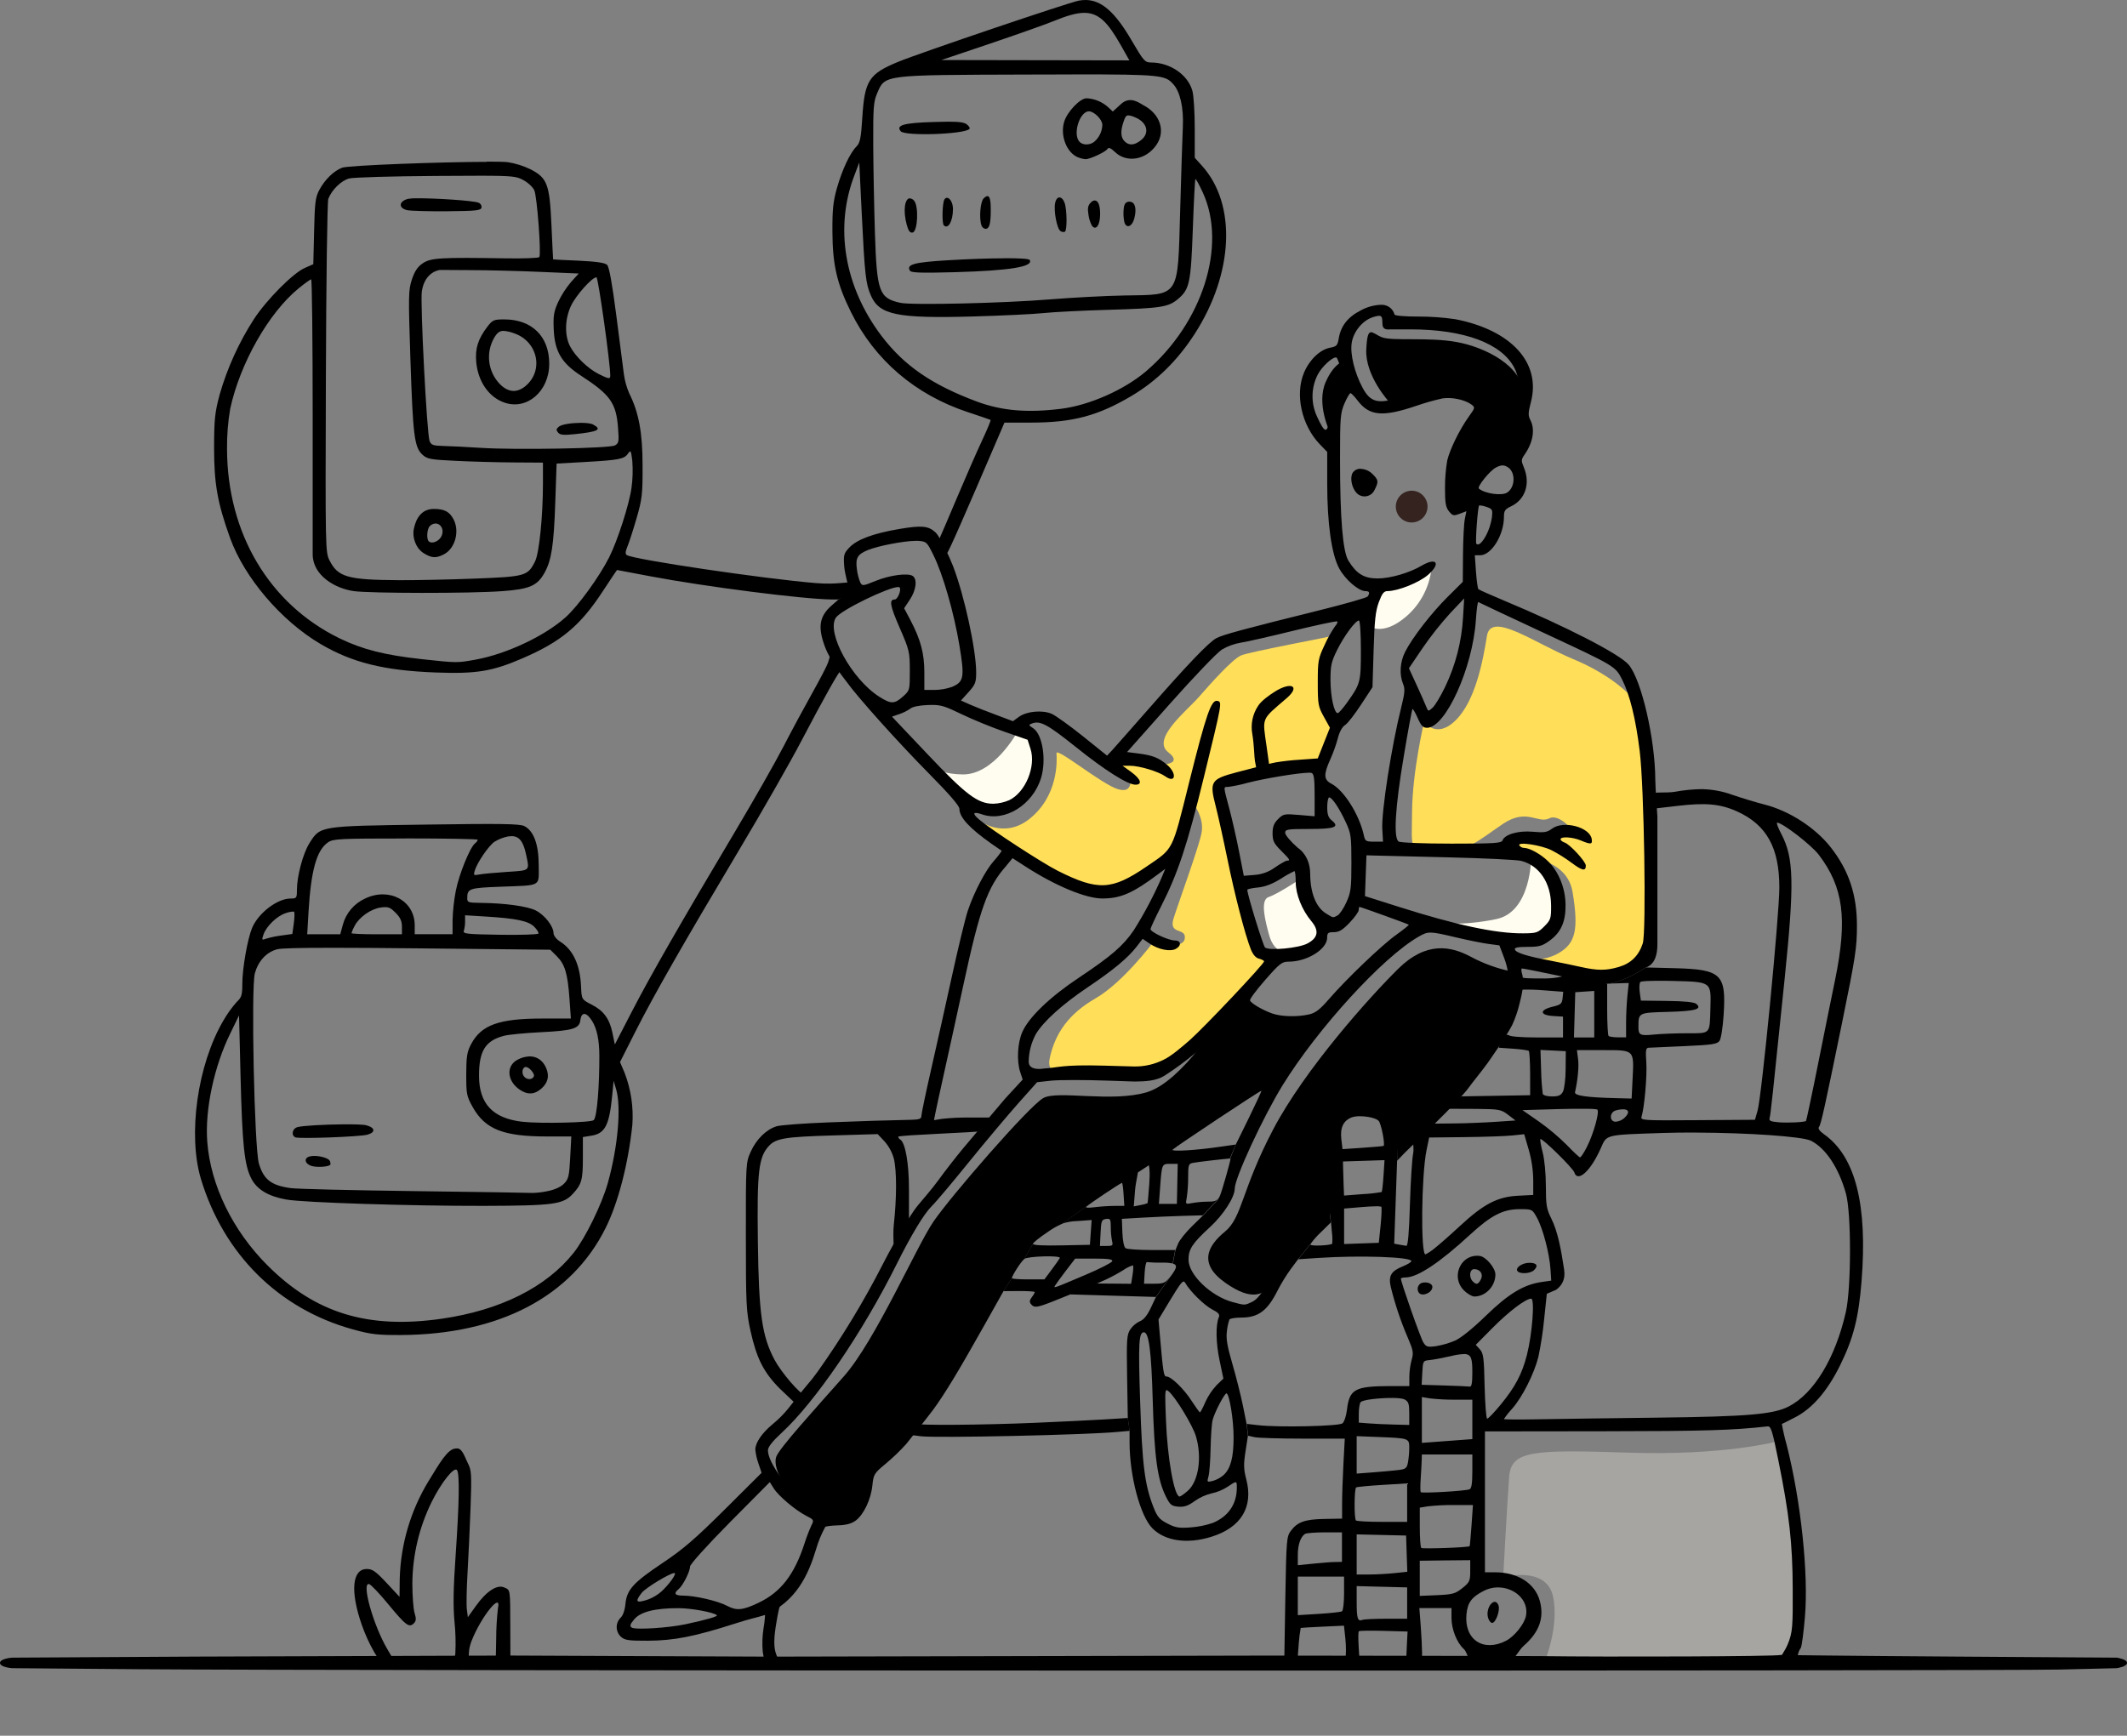 <svg width="664" height="542" viewBox="0 0 664 542" fill="none" xmlns="http://www.w3.org/2000/svg">
<rect x="0" y="0" width="664" height="542" fill="#808080" stroke="none"/>
<g clip-path="url(#clip0_945_52969)">
<path d="M445.646 158.191C445.646 159.173 445.356 160.133 444.811 160.949C444.267 161.766 443.493 162.402 442.587 162.778C441.681 163.153 440.685 163.252 439.724 163.06C438.762 162.869 437.879 162.396 437.186 161.701C436.493 161.007 436.021 160.123 435.83 159.16C435.638 158.196 435.737 157.198 436.112 156.291C436.487 155.384 437.122 154.609 437.937 154.063C438.752 153.517 439.71 153.226 440.69 153.226C442.005 153.226 443.265 153.749 444.195 154.68C445.124 155.611 445.646 156.874 445.646 158.191Z" fill="#352320"/>
<path d="M554.679 450.125C554.679 450.125 538.137 454.609 508.302 453.61C478.468 452.61 471.746 452.992 471.129 461.086C470.512 469.181 469.258 492.472 469.258 492.472C469.258 492.472 482.689 488.855 484.802 498.449C486.916 508.043 481.94 519.623 481.94 519.623H558.932C558.932 519.623 563.902 505.42 561.663 484.621C559.425 463.822 554.679 450.125 554.679 450.125Z" fill="#FFFCF0" fill-opacity="0.3"/>
<path d="M434.166 125.997C433.601 125.622 426.144 117.277 426.518 109.183C426.893 101.088 428.199 104.073 431.429 105.323C434.658 106.572 445.975 105.198 454.797 106.815C463.62 108.433 475.317 114.226 475.626 123.195C475.934 132.165 478.422 134.591 475.317 138.885C472.212 143.179 470.899 142.127 467.296 143.619C463.692 145.112 457.725 157.941 454.673 158.474C451.62 159.006 452.191 146.269 454.554 140.476C456.918 134.683 463.744 128.462 461.453 125.904C459.162 123.347 443.553 121.795 438.761 124.971C433.969 128.147 434.166 125.97 434.166 125.97V125.997Z" fill="black"/>
<path d="M303.124 254.525C303.124 254.525 312.078 263.027 321.274 255.794C330.471 248.56 329.978 237.382 329.808 235.238C329.637 233.094 343.803 244.832 348.956 246.417C354.109 248.001 352.75 242.616 352.75 242.616C352.75 242.616 348.214 239.624 348.897 238.44C349.579 237.257 353.432 235.889 357.43 237.697C361.428 239.506 370.053 239.013 364.703 234.896C359.353 230.78 370.427 222.001 374.09 217.832C377.753 213.663 384.724 205.753 387.521 204.628C390.317 203.504 415.248 198.835 417.112 198.342C418.976 197.849 412.012 205.687 413.01 210.796C414.018 215.806 415.293 220.758 416.83 225.631C417.637 227.873 412.537 240.755 412.537 240.755C412.537 240.755 400.295 240.755 395.568 241.564C390.842 242.373 380.773 242.189 381.271 246.364C381.77 250.54 386.523 271.582 386.739 276.001C386.956 280.42 391.899 295.07 393.96 296.865C396.021 298.66 398.122 298.358 398.122 299.042C398.122 299.726 372.639 327.935 366.613 331.486C360.587 335.037 351.634 335.037 342.181 334.597C332.729 334.156 326.079 337.089 327.819 329.869C329.558 322.649 333.464 316.671 341.998 311.753C350.531 306.834 359.774 294.505 359.774 294.505C359.774 294.505 369.219 296.806 369.843 293.137C370.467 289.468 364.684 292.131 366.364 286.785C368.044 281.439 374.005 265.23 375.062 260.252C376.118 255.274 372.39 250.783 372.39 250.783C372.39 250.783 369.41 264.921 362.386 270.339C355.362 275.757 351.26 280.735 337.77 277.191C324.281 273.647 305.894 258.069 305.172 257.326C304.422 256.443 303.738 255.507 303.124 254.525Z" fill="#FFDE59"/>
<path d="M508.952 217.254C508.952 217.254 503.412 210.915 491.104 205.805C478.796 200.696 465.438 190.747 464.19 198.572C462.943 206.397 460.587 218.832 454.436 224.908C448.285 230.984 444.59 225.348 444.59 225.348C444.59 225.348 440.894 240.841 440.809 253.703C440.723 266.565 439.666 264.007 448.193 265.592C456.72 267.176 461.552 262.422 469.114 257.313C476.676 252.203 480.102 257.313 483.627 255.55C487.152 253.788 492.062 260.66 492.062 260.66C492.062 260.66 478.612 261.712 477.995 261.626C477.378 261.541 468.936 263.744 471.05 265.677C473.164 267.61 488.984 266.821 490.92 278.539C492.857 290.257 491.885 294.564 486.529 297.648C481.172 300.732 475.008 299.41 475.008 299.41C475.008 299.41 496.441 305.841 505.073 304.013C513.705 302.185 516.153 294.853 515.628 282.787C515.103 270.721 513.691 232.503 513.166 227.308C512.641 222.113 508.939 217.26 508.939 217.26L508.952 217.254Z" fill="#FFDE59"/>
<path d="M415.018 134.591C415.018 134.591 410.915 125.997 413.836 119.329C416.757 112.661 420.243 112.543 420.243 112.543C420.243 112.543 421.044 116.094 419.055 122.071C417.066 128.048 415.018 134.565 415.018 134.565V134.591Z" fill="black"/>
<path d="M382.256 315.738C381.757 317.112 369.081 337.661 358.138 341.021C347.196 344.381 330.162 340.363 325.685 342.889C321.208 345.414 296.704 373.656 291.373 381.501C286.043 389.346 273.223 418.739 263.397 429.825C253.57 440.912 243.632 451.867 242.391 454.734C241.15 457.601 243.888 465.196 252.717 470.049C261.546 474.902 265.773 475.158 269.127 468.806C272.482 462.454 268.129 462.329 274.096 457.595C280.063 452.86 294.491 430.694 295.483 429.319C296.474 427.945 315.628 394.074 318.234 390.207C320.84 386.341 339.24 374.268 339.24 374.268L399.29 334.814L411.722 318C411.722 318 402.769 321.116 396.802 318.499C393.262 316.959 389.923 314.994 386.857 312.647L382.256 315.738Z" fill="black"/>
<path d="M471.523 303.283C467.231 302.375 463.087 300.865 459.215 298.799C452.999 295.445 445.292 293.821 436.463 302.54C427.634 311.259 407.371 333.801 397.426 352.732C387.481 371.664 387.849 380.133 382.381 384.611C376.913 389.089 374.077 394.619 382.505 400.557C390.934 406.495 394.439 404.292 397.551 400.807C400.662 397.322 416.692 376.707 416.692 376.707C416.692 376.707 415.451 352.857 418.182 349.622C420.913 346.387 429.873 344.697 431.967 347.814C434.061 350.931 434.954 360.307 434.954 360.307C434.954 360.307 455.093 341.37 462.523 331.033C469.954 320.696 473.026 314.902 471.477 303.257L471.523 303.283Z" fill="black"/>
<path d="M446.973 176.478C446.774 179.524 445.976 182.5 444.624 185.236C443.272 187.971 441.393 190.412 439.096 192.417C431.272 199.197 427.051 195.238 427.051 195.238C427.051 195.238 428.364 186.256 430.477 184.06C432.591 181.863 446.973 176.478 446.973 176.478Z" fill="#FFFCF0"/>
<path d="M478.009 267.63C478.009 267.63 478.094 284.727 467.105 287.002C456.117 289.277 448.995 288.146 448.995 288.146C448.995 288.146 470.269 294.84 478.626 292.907C486.982 290.974 486.713 283.918 484.954 277.493C483.787 273.529 481.346 270.061 478.009 267.63Z" fill="#FFFCF0"/>
<path d="M317.651 228.439C317.651 228.439 310.43 241.913 300.584 241.827C290.737 241.742 287.219 236.803 287.219 236.803C287.219 236.803 298.037 251.776 308.763 252.217C319.489 252.657 322.475 245.437 323.44 240.15C324.405 234.863 322.383 228.88 317.637 228.439H317.651Z" fill="#FFFCF0"/>
<path d="M405.493 274.764C405.493 274.764 398.785 279.196 396.021 280.124C393.257 281.051 395.036 287.771 396.205 292.019C397.373 296.267 400.262 298.864 405.926 296.832C411.591 294.8 414.112 292.617 412.891 289.369C411.67 286.121 405.506 274.758 405.506 274.758L405.493 274.764Z" fill="#FFFCF0"/>
<path d="M338.978 7.58436e-06C338.247 -0.003 337.518 0.06 336.799 0.191C333.615 0.783 287.068 16.551 280.425 19.293C271.235 23.081 269.922 25.119 269.193 36.725C268.78 43.176 268.491 44.616 267.369 45.747C265.353 47.759 262.892 53.02 261.264 58.76C260.082 62.942 259.82 65.494 259.859 72.451C259.918 82.729 261.277 88.601 265.642 97.438C273.053 112.431 285.716 123.268 302.185 128.712C305.92 129.949 309.097 131.033 309.242 131.126C309.386 131.218 308.165 134.177 306.511 137.701C304.857 141.226 301.404 149.13 298.818 155.258C296.232 161.387 293.008 168.929 292.812 169.251C292.784 169.291 292.746 169.323 292.703 169.344C292.659 169.365 292.61 169.374 292.562 169.37L295.063 174.321C295.039 174.09 295.065 173.856 295.137 173.635C295.209 173.414 295.327 173.211 295.483 173.039C296.225 172.191 300.59 162.209 312.517 134.42L313.568 131.961H321.898C334.856 131.961 342.818 129.83 353.281 123.603C361.093 118.961 367.585 112.576 372.922 104.31C385.131 85.405 386.09 63.81 375.252 51.79L372.974 49.265V40.151C372.974 35.127 372.646 29.847 372.246 28.407C370.88 23.37 365.301 19.536 359.386 19.517C357.417 19.517 357.043 19.096 353.281 12.658C348.168 3.88 343.967 0.079 338.978 7.58436e-06ZM338.322 4.011C342.969 3.945 345.805 6.904 349.875 14.085L352.566 18.852L323.224 18.8L293.882 18.747L308.979 13.651C317.283 10.85 326.296 7.654 329 6.556C332.899 4.965 335.853 4.064 338.302 4.011H338.322ZM334.744 23.232C362.905 23.192 363.784 23.567 366.252 26.27C368.405 28.598 369.535 33.648 369.259 39.566C369.121 42.459 368.74 54.269 368.419 65.809C367.644 93.23 368.465 91.987 350.991 92.27C345.214 92.362 334.724 92.927 327.687 93.493C313.299 94.683 284.587 95.341 281.081 94.565C274.425 93.098 273.729 91.178 273.132 72.773C272.876 64.639 272.633 52.158 272.6 45.05C272.554 33.806 272.705 31.741 273.769 29.268C276.335 23.258 275.082 23.423 320.893 23.278L334.718 23.245L334.744 23.232ZM339.195 30.689C337.166 30.689 333.169 34.884 332.21 38.027C330.897 42.315 332.978 47.687 336.497 49.114C337.255 49.421 338.053 49.62 338.866 49.706C340.232 49.745 345.168 47.437 345.752 46.483C346.087 45.938 346.776 46.234 348.056 47.457C351.765 51.021 357.844 49.942 361.067 45.155C363.935 40.888 362.13 35.522 356.918 32.839C355.841 32.28 352.894 29.821 350.012 32.431L347.387 34.825L345.929 33.457C344.062 31.781 341.673 30.803 339.168 30.689H339.195ZM339.949 34.752C341.577 34.798 344.124 37.304 344.124 39C344.093 40.017 343.847 41.016 343.404 41.932C342.96 42.847 342.329 43.659 341.551 44.313C340.12 45.418 337.882 45.352 336.917 44.188C334.947 41.854 336.871 35.325 339.641 34.779C339.743 34.766 339.847 34.766 339.949 34.779V34.752ZM352.244 36.028C352.904 36.097 353.547 36.274 354.148 36.554C358.086 38.067 359.084 41.506 356.176 43.787C354.109 45.418 352.461 45.523 351.056 44.116C349.848 42.906 349.743 40.901 350.748 38.021C351.187 36.613 351.503 36.041 352.218 36.028H352.244ZM296.021 38.001C294.801 38.001 293.31 38.034 291.492 38.093C282.138 38.369 279.598 39.086 281.18 40.986C282.493 42.571 300.951 41.953 302.632 40.276C302.888 40.02 302.507 39.362 301.785 38.816C301.063 38.27 299.691 37.988 296.021 38.001ZM152.054 50.541C138.204 50.541 108.73 51.626 106.8 52.369C104.175 53.381 101.418 56.071 99.691 59.293C98.457 61.594 98.254 63.238 98.057 72.207L97.807 82.492L95.077 83.708C91.388 85.359 83.143 93.69 79.224 99.72C74.548 106.992 70.956 114.91 68.564 123.222C67.067 128.831 66.85 130.968 66.831 139.845C66.831 151.024 67.868 156.981 71.806 167.943C76.264 180.351 87.764 193.844 100.033 201.078C109.951 206.923 119.929 209.396 135.998 209.994C148.693 210.468 153.623 209.665 163.082 205.582C175.161 200.374 181.134 195.396 188.132 184.691C190.547 181.002 192.569 177.984 192.635 177.99C192.7 177.997 197.394 178.865 203.072 179.963C220.198 183.198 250.702 187.111 259.702 187.196H261.671L266.062 185.441L264.828 182.074C264.618 181.515 261.546 182.646 254.627 182.074C238.256 180.719 197.958 174.742 195.694 173.341C195.149 173.006 195.201 172.283 195.877 170.645C196.389 169.416 197.669 165.457 198.72 161.841C200.453 155.844 200.623 154.39 200.597 145.401C200.597 135.078 199.396 128.739 196.435 122.834C195.599 120.909 195.034 118.877 194.755 116.797C194.499 114.824 193.442 106.539 192.385 98.425C191.112 88.561 190.166 83.353 189.53 82.715C188.893 82.078 186.353 81.67 180.648 81.4C176.29 81.223 172.699 81.039 172.673 80.999C172.646 80.96 172.41 76.186 172.154 70.386C171.59 57.485 170.841 55.551 165.59 52.855C163.364 51.781 160.993 51.037 158.553 50.646C157.555 50.521 155.192 50.468 151.989 50.468L152.054 50.541ZM268.242 50.745L269.023 66.855C269.955 85.872 270.263 88.64 271.885 92.316C274.51 98.333 280.123 99.477 303.616 98.826C312.701 98.576 322.653 98.096 325.712 97.767C328.771 97.438 337.941 96.972 346.061 96.741C362.334 96.275 364.743 95.9 367.723 93.388C371.353 90.337 371.76 88.384 372.37 71.543C372.672 63.094 373.027 56.058 373.178 55.919C373.329 55.782 374.359 57.669 375.488 60.115C383.103 76.672 375.403 100.884 357.765 115.942C350.971 121.729 340.146 126.523 331.331 127.64C320.756 128.956 312.878 128.298 305.074 125.438C290.947 120.177 282.21 114.187 275.127 104.81C263.568 89.488 260.463 70.945 266.751 54.69L268.242 50.745ZM149.993 54.874C160.424 54.874 161.356 55.157 163.292 56.189C164.756 56.952 166.332 58.405 166.798 59.424C167.658 61.318 169.003 79.237 168.367 80.269C168.17 80.585 163.397 80.763 157.759 80.67C137.659 80.342 134.495 80.519 132.014 82.189C130.379 83.281 129.467 84.635 128.594 87.246C127.484 90.58 127.458 92.224 128.121 112.234C128.909 135.998 129.355 139.608 131.817 141.923C133.327 143.337 134.252 143.521 142.129 143.896C146.888 144.139 154.995 144.369 160.142 144.402L169.496 144.461V150.872C169.496 161.229 168.327 172.697 167.041 175.281C164.769 179.884 164.034 180.062 148.076 180.68C140.199 180.982 129.592 181.206 124.537 181.173C108.52 181.074 105.501 180.22 102.875 174.998C101.562 172.46 101.562 171.283 101.733 118.027C101.825 88.088 102.166 62.942 102.488 62.094C103.551 59.293 106.525 56.386 108.993 55.729C110.306 55.38 122.482 55.025 136.024 54.94C141.991 54.894 146.521 54.867 149.993 54.874ZM308.297 61.233C307.975 61.233 307.561 61.456 307.063 61.963C306.006 63.015 305.612 68.302 306.406 70.419C306.5 70.689 306.665 70.929 306.885 71.112C307.105 71.296 307.371 71.415 307.653 71.458C308.861 71.458 309.294 69.913 309.294 65.54C309.308 62.647 309.006 61.279 308.297 61.233ZM330.7 61.66C330.136 61.66 329.611 62.265 329.388 63.403C328.876 65.77 329.959 71.478 331.055 72.155C331.253 72.297 331.481 72.39 331.722 72.427C331.963 72.463 332.209 72.442 332.44 72.365C333.175 71.905 333.096 65.31 332.322 63.284C331.902 62.173 331.291 61.634 330.727 61.66H330.7ZM295.641 61.759C295.468 61.767 295.301 61.821 295.157 61.916C295.013 62.011 294.896 62.143 294.82 62.298C294.164 63.389 293.993 69.709 294.643 70.366C296.002 71.721 297.492 69.051 297.492 65.25C297.492 63.317 296.527 61.772 295.641 61.759ZM130.058 61.917C129.159 61.893 128.26 61.952 127.373 62.094C124.458 62.85 124.32 65.014 127.15 65.632C128.233 65.862 133.839 66.02 139.622 65.967C148.739 65.882 150.124 65.731 150.321 64.797C150.352 64.473 150.273 64.148 150.098 63.874C149.924 63.6 149.662 63.393 149.356 63.284C147.604 62.614 135.677 61.864 130.058 61.917ZM284.055 61.917C282.453 61.917 281.83 65.757 283.096 70.32C283.595 72.122 284.101 72.766 284.895 72.615C286.523 72.3 286.864 64.152 285.302 62.6C284.982 62.235 284.537 62 284.055 61.943V61.917ZM341.676 62.574C341.215 62.675 340.798 62.922 340.488 63.278C339.628 64.139 339.464 65.02 339.792 67.046C339.941 68.278 340.327 69.471 340.928 70.557C342.194 72.083 343.435 70.222 343.435 66.802C343.442 64.034 342.746 62.469 341.676 62.627V62.574ZM352.769 62.962C352.66 62.953 352.55 62.953 352.441 62.962C351.319 63.12 350.938 63.679 350.774 65.395C350.657 66.673 350.721 67.962 350.964 69.222C351.535 71.51 353.406 70.879 354.109 68.163C354.903 65.178 354.332 63.054 352.769 63.015V62.962ZM313.496 80.657C308.848 80.657 302.586 80.874 295.897 81.269C285.335 81.887 282.821 82.584 284.081 84.557C284.468 85.175 287.751 85.28 298.109 84.991C315.281 84.511 322.745 83.287 321.438 81.164C321.208 80.795 318.156 80.611 313.528 80.631L313.496 80.657ZM137.39 84.294L146.298 84.346C152.369 84.346 162.59 84.629 169.003 84.912L180.668 85.412L178.285 88.042C176.689 89.934 175.339 92.022 174.268 94.256C172.889 97.3 172.666 98.589 172.863 102.929C173.178 109.748 175.312 113.371 181.318 117.277C190.547 123.268 192.346 125.826 192.937 133.591C193.265 137.945 193.179 138.431 191.945 139.095C190.225 140.016 160.962 140.542 150.124 139.851C145.786 139.575 140.541 139.306 138.453 139.26C135.171 139.181 134.587 138.97 134.095 137.675C133.254 135.446 131.147 94.598 131.686 90.988C132.631 84.662 137.39 84.287 137.39 84.287V84.294ZM186.195 86.588C186.76 86.588 190.56 113.707 190.508 117.33C190.508 118.415 189.996 118.342 186.891 116.791C183.55 115.12 179.572 111.274 177.963 108.144C176.198 104.724 176.322 99.595 178.265 95.466C179.782 92.23 184.83 86.588 186.195 86.588ZM97.138 87.246C97.4 87.246 97.611 106.559 97.611 130.152V173.059C97.611 179.753 104.72 183.816 110.503 184.592C115.603 185.283 146.698 185.349 156.8 184.592C165.281 183.981 167.697 182.942 169.962 178.911C172.167 174.966 172.889 170.277 173.342 156.922L173.756 144.757L182.289 144.283C193.179 143.672 194.84 143.363 195.995 141.706C196.888 140.437 196.974 140.568 197.387 143.882C197.606 146.709 197.522 149.55 197.138 152.358C196.416 157.553 192.779 168.863 190.153 174.058C187.081 180.134 180.53 189.182 176.624 192.7C170.172 198.546 158.133 204.227 148.483 205.976C142.668 207.029 142.694 207.029 131.745 205.838C120.159 204.582 113.174 202.814 106.039 199.348C84.075 188.669 70.92 166.529 70.874 140.167C70.827 135.97 71.159 131.777 71.865 127.64C74.938 113.444 83.898 97.655 93.206 90.061C95.109 88.502 96.882 87.233 97.144 87.233L97.138 87.246ZM157.444 99.74C154.162 99.74 153.761 99.904 152.133 102.041C149.219 105.862 148.287 108.834 148.667 113.049C149.225 119.145 152.606 124.037 157.463 125.714C164.526 128.173 171.458 122.163 171.458 113.595C171.458 105.027 166.03 99.74 157.444 99.74ZM157.214 103.324C158.309 103.408 159.386 103.652 160.411 104.047C167.986 106.572 169.909 115.929 163.831 120.723C161.205 122.768 158.579 122.498 156.019 119.914C154.211 118.027 153.062 115.605 152.742 113.009C152.423 110.413 152.951 107.784 154.247 105.513C155.153 103.975 155.888 103.31 157.214 103.324ZM181.351 132.04C178.594 132.04 175.344 132.493 174.471 133.223C173.598 133.953 173.572 134.302 174.209 135.064C174.845 135.827 175.929 135.932 179.303 135.584C186.753 134.821 188.079 134.137 185.151 132.566C184.495 132.204 182.998 132.04 181.351 132.04ZM135.401 158.921C130.346 158.921 129.414 164.181 129.198 165.155C128.613 167.785 129.815 171.244 132.322 172.776C134.83 174.308 136.143 174.354 138.598 173.085C142.064 171.29 143.541 165.944 141.604 162.196C140.318 159.749 138.749 158.921 135.381 158.921H135.401ZM135.874 163.478C137.528 163.399 138.841 165.352 137.777 167.509C136.996 169.08 134.784 169.942 133.839 169.028C133.084 168.278 133.3 165.168 134.16 164.306C134.606 163.819 135.222 163.522 135.88 163.478H135.874ZM259.124 202.932C259.491 204.333 258.618 206.43 258.428 207.061C258.179 207.877 255.986 212.098 253.551 216.438C251.115 220.778 247.052 228.321 244.532 233.206C242.011 238.092 235.269 249.922 229.565 259.509C212.413 288.33 203.059 304.644 197.361 315.665L191.939 326.153L191.171 322.432C190.285 318.157 188.394 315.586 184.803 313.758C181.574 312.108 181.561 312.088 181.39 308.018C181.101 301.304 178.915 296.589 174.905 294.058C173.664 293.275 172.817 292.184 172.797 291.362C172.758 289.192 170.06 285.753 167.277 284.312C164.691 282.997 157.68 282.011 149.96 281.932C146.153 281.893 145.845 281.781 145.864 280.413C145.864 277.474 146.521 277.257 156.085 276.895C169.292 276.389 168.176 277.007 168.176 270.247C168.176 263.671 166.62 259.456 163.68 257.957C162.262 257.234 156.538 257.148 132.729 257.49C99.494 257.964 100.033 257.878 96.573 263.336C94.604 266.473 92.687 273.601 92.687 277.908C92.687 280.446 92.589 280.577 90.718 280.577C86.563 280.577 80.635 285.121 78.686 289.783C77.268 293.19 75.647 302.461 75.647 307.15C75.647 310.707 75.423 311.45 73.94 312.831C72.335 314.636 70.923 316.604 69.726 318.703C61.632 332.473 58.566 354.383 62.741 368.205C69.877 391.713 87.062 408.731 110.109 415.103C115.787 416.681 117.822 416.918 125.207 416.878C155.809 416.714 178.377 404.917 189.05 383.474C192.989 375.583 196.114 363.484 197.407 351.253C197.803 345.698 196.966 340.125 194.958 334.932L193.554 331.644L198.234 322.372C204.03 310.865 213.332 294.617 230.53 265.762C237.856 253.499 246.724 237.974 250.223 231.266C257.352 217.655 262.071 209.291 262.57 209.304C262.642 209.304 262.885 209.554 263.187 209.909L262.931 209.179L259.124 202.932ZM531.54 246.41C528.611 246.437 525.69 246.719 522.81 247.252C520.184 247.686 516.285 247.206 516.311 247.837L516.469 252.486L523.88 251.625C532.269 250.645 537.008 250.967 542.338 253.407C551.528 257.595 555.467 264.737 555.467 277.125C555.467 285.851 549.946 342.435 548.673 346.827L547.852 349.668L529.958 349.786C512.353 349.905 512.084 349.885 512.478 348.596C513.37 345.657 514.224 335.82 513.935 331.657C513.679 327.903 513.79 327.212 514.69 327.166L525.849 326.666C534.428 326.285 536.043 326.048 536.772 325.049C537.264 324.391 537.829 320.86 538.085 316.803C538.905 304.224 537.336 302.718 522.987 302.336L513.797 302.1C513.797 302.1 506.845 306.795 501.719 307.156L505.086 307.051L508.46 306.953L508.04 310.931C507.81 313.12 507.627 316.941 507.627 319.42V323.924H505.112C503.727 323.924 502.395 323.72 502.159 323.484C501.922 323.247 501.719 319.473 501.719 315.1V307.202C498.384 306.203 492.529 305.19 489.115 304.322C489.115 304.631 486.109 305.526 482.269 305.539C477.556 305.539 474.996 305.539 474.438 304.927C474.686 306.284 474.75 307.669 474.628 309.044C477.081 308.965 479.535 309.031 481.98 309.241L488.006 309.701L487.803 311.674C487.625 313.436 487.271 313.745 484.652 314.37C480.543 315.356 480.634 317 484.816 317.257L487.934 317.454V323.957H479.683C475.14 323.957 471.339 323.668 471.149 323.3C471.083 323.194 469.127 322.958 469.18 322.642L467.867 327.16L472.377 327.475C474.851 327.653 477.05 327.962 477.26 328.172C477.47 328.383 477.654 331.578 477.674 335.274V341.994L466.915 342.178L456.15 342.356L451.161 346.466V346.584C451.346 346.412 451.572 346.29 451.817 346.229C452.224 346.229 456.813 346.229 460.955 346.268C468.077 346.341 468.622 346.446 470.801 348.116L473.112 349.885L466.876 350.306C463.449 350.536 457.896 350.76 454.535 350.799L447.203 350.871L441.223 357.059C441.065 357.217 441.446 358.848 441.131 360.347C440.816 361.846 440.363 368.987 440.146 376.129C439.877 385.078 439.523 389.089 439.024 389.03C438.525 388.971 437.606 388.807 436.766 388.642L435.236 388.359L435.689 375.425L436.142 362.491L436.424 356.441C436.424 355.948 435.892 354.205 435.682 352.535C435.144 348.202 433.51 346.19 429.676 345.118C423.768 343.474 418.484 344.815 416.548 348.465C415.57 350.299 415.333 352.778 415.123 363.74L414.861 376.786L415.517 381.705L415.799 384.894C415.955 386.038 415.986 387.196 415.891 388.346C415.451 388.925 409.097 389.194 409.097 388.636C409.107 388.562 409.134 388.493 409.176 388.432H409.137L405.283 393.225L411.618 392.805C424.523 391.943 440.592 392.495 440.592 393.791C440.592 394.107 439.404 394.836 437.967 395.422C434.278 396.901 433.405 398.354 434.146 401.78C435.472 407.203 437.246 412.506 439.45 417.634C441.19 421.678 441.328 422.454 440.684 424.618C440.231 426.355 439.988 428.141 439.962 429.937V432.818H433.89C422.922 432.864 421.248 433.791 420.486 440.261C420.263 442.116 419.639 444.003 419.095 444.456C417.998 445.364 399.166 445.772 392.765 445.035L389.221 444.627L389.634 448.329L391.656 448.777C392.772 449.02 399.533 449.23 406.754 449.23H419.81L419.39 457.055C419.16 461.363 418.97 466.985 418.97 469.549V474.211L413.462 474.31C407.364 474.415 405.021 475.25 402.96 478.045C401.647 479.794 401.568 480.938 401.26 498.43L400.925 518.623L405.014 518.946L405.467 512.876C405.584 511.359 405.779 509.849 406.051 508.352C406.124 508.3 409.196 508.109 412.872 507.945L419.561 507.636L420 511.752C420.237 514.021 420.237 517.012 420 517.367C419.939 517.437 419.863 517.491 419.777 517.525L424.372 518.117L424.11 513.514C423.985 511.417 424.011 509.569 424.208 509.378C424.405 509.187 427.917 509.148 431.993 509.26L439.411 509.464L439.214 513.205L439.017 517.729L443.934 518.051V515.921C443.934 514.744 443.737 510.555 443.507 507.57L443.087 502.145H453.124V505.275C453.124 508.767 454.83 513.014 456.951 514.908C457.725 515.566 458.053 517.236 458.355 517.236L472.843 517.289C473.276 517.289 474.28 515.138 475.777 513.823C480.575 509.595 482.144 505.097 480.667 499.817C479.151 494.392 473.775 490.966 466.731 490.966H463.567V446.975L500.728 446.929C532.236 446.889 540.881 446.633 551.765 445.41C552.848 445.285 553.255 446.587 555.185 456.122C558.572 472.863 559.589 481.925 559.642 495.905C559.694 507.741 559.642 509.713 558.079 513.475C557.187 515.645 555.349 517.92 555.802 517.9L562.563 517.624C563.928 517.565 561.191 517.144 561.25 516.756C561.388 515.994 561.69 515.271 562.136 514.639C562.491 514.198 563.094 509.233 563.449 504.979C564.631 491.584 562.195 468.576 557.764 451.229C557.151 449.064 556.647 446.87 556.255 444.654C556.34 444.654 558.112 443.753 560.193 442.681C565.661 439.946 570.446 434.448 574.451 426.308C578.58 417.924 580.214 411.525 581.126 400.189C583.05 376.24 579.243 361.189 569.501 354.251C568.031 353.193 567.453 352.39 567.84 351.924C568.464 351.161 569.665 345.723 575.061 319.308C579.256 298.805 579.695 295.866 579.695 289.06C579.695 279.361 577.149 271.773 571.497 264.566C566.685 258.424 558.48 253.137 550.754 251.204C548.45 250.625 544.019 249.29 540.907 248.232C537.906 247.123 534.744 246.514 531.547 246.43L531.54 246.41ZM554.778 256.879C556.412 256.879 565.444 263.842 567.768 266.893C575.481 277.013 576.774 286.877 572.895 305.861C572.009 310.201 569.613 321.879 567.644 331.802C565.674 341.725 563.902 349.931 563.803 350.023C563.39 350.431 558.145 350.681 555.27 350.451C552.69 350.227 552.178 349.977 552.441 349.063C552.749 348.004 553.301 342.869 557.134 305.532C560.193 275.685 560.009 267.893 556.09 260.423C555.06 258.49 554.476 256.898 554.784 256.898L554.778 256.879ZM159.61 261.1C162.045 261.054 163.338 262.698 164.205 266.703C165.354 272.069 165.662 271.779 158.205 272.266C154.496 272.509 150.63 272.871 149.599 273.075C147.886 273.417 147.768 273.318 148.195 271.898C148.956 269.359 152.481 264.178 154.332 262.876C155.612 262.077 157.023 261.514 158.5 261.212C158.858 261.151 159.221 261.12 159.584 261.12L159.61 261.1ZM126.677 261.81C139.044 261.81 149.16 261.995 149.16 262.218C148.988 262.683 148.679 263.085 148.273 263.369C146.685 264.684 143.363 272.864 142.313 278.052C141.714 281.142 141.369 284.276 141.282 287.423V291.723H129.467V288.935C129.467 281.235 121.472 276.948 113.942 280.597C112.246 281.374 110.743 282.518 109.542 283.947C108.341 285.377 107.472 287.056 106.997 288.863L106.223 291.743H95.904L96.298 285.003C97.072 271.779 98.832 265.46 102.422 263.02C104.024 261.929 106.046 261.83 126.651 261.83L126.677 261.81ZM313.023 265.171C313.023 265.171 313.023 265.171 313.023 265.21C312.229 266.482 311.319 267.677 310.305 268.781C307.68 271.694 304.082 278.559 302.12 284.405C301.371 286.621 299.159 295.761 297.196 304.71C295.234 313.66 292.286 326.91 290.632 334.143C288.978 341.376 287.639 347.814 287.639 348.445C287.639 349.366 287.022 349.609 284.521 349.668C274.675 349.892 270.939 350.01 258.428 350.49C250.846 350.779 243.658 351.325 242.451 351.693C239.228 352.68 236.149 355.705 234.383 359.584C232.841 363.017 232.821 363.221 232.841 386.058C232.841 407.304 232.965 409.573 234.291 415.589C236.195 424.19 238.407 428.563 243.442 433.62L248.628 438.551L251.555 435.691H251.516C249.895 435.691 243.809 428.412 241.801 424.631C237.862 417.194 236.878 410.368 236.589 387.682C236.3 365.792 236.819 361.314 240.035 357.835C242.234 355.455 245.129 354.981 260.299 354.547L273.985 354.14L276.125 356.408C277.463 357.926 278.447 359.723 279.007 361.669C279.965 365.463 279.965 373.985 279.007 382.606C278.652 385.782 279.164 394.869 279.86 392.989L283.753 382.52V371.19C283.753 363.299 282.624 356.822 281.055 355.849C280.888 355.758 280.743 355.631 280.629 355.478C280.516 355.324 280.437 355.148 280.399 354.962C280.399 354.416 305.684 353.607 306.656 353.166L306.846 353.081L310.489 348.965H302.422C299.622 348.939 296.823 349.078 294.039 349.379L291.577 349.786L292.004 347.564C292.234 346.347 293.435 340.903 294.63 335.478C295.825 330.053 298.608 317.48 300.754 307.531C305.894 283.701 308.297 276.981 313.988 270.536L316.614 267.334L313.023 265.171ZM120.323 283.267C121.537 283.267 122.2 283.727 123.506 285.036C124.99 286.522 125.476 287.666 125.476 289.395V291.743H117.599C113.266 291.743 109.722 291.585 109.722 291.388C109.966 290.598 110.296 289.837 110.706 289.119C112.111 286.39 115.807 283.793 118.852 283.385C119.328 283.312 119.809 283.27 120.29 283.26L120.323 283.267ZM91.493 284.654C91.606 284.645 91.719 284.672 91.814 284.733C92.005 284.931 91.959 286.561 91.716 288.363L91.263 291.651L87.869 292.118C86.239 292.323 84.627 292.659 83.051 293.124C81.738 293.63 81.659 293.545 82.257 291.809C83.163 289.211 86.445 286.042 89.162 285.148C89.91 284.869 90.696 284.703 91.493 284.654ZM145.201 285.805L151.601 286.2C161.218 286.791 164.966 287.581 166.765 289.382C167.625 290.244 168.222 291.204 168.078 291.513C167.933 291.822 162.564 291.993 156.118 291.894C145.825 291.736 144.453 291.592 144.794 290.691C145.066 289.728 145.199 288.732 145.188 287.732V285.805H145.201ZM104.254 295.965C110.903 295.965 119.548 296.024 130.432 296.136L171.787 296.563L173.848 298.621C176.368 301.14 177.222 304.039 177.786 311.963L178.213 318.052H169.391C155.75 318.052 150.223 320.025 147.02 326.14C145.805 328.442 145.562 329.987 145.549 335.478C145.549 341.619 145.661 342.29 147.551 345.67C151.45 352.64 157.089 354.876 170.743 354.876H178.351L178.003 361.452C177.694 367.33 177.484 368.205 176.034 369.658C175.01 370.684 173.112 371.532 170.874 371.96C169.362 372.284 167.824 372.469 166.279 372.512C165.695 372.453 149.271 372.196 129.775 371.947C110.279 371.697 92.7 371.289 90.718 371C84.672 370.164 82.309 368.336 80.826 363.345C79.401 358.552 78.338 308.294 79.565 303.895C80.629 300.094 83.176 297.319 86.491 296.431C87.62 296.109 93.173 295.958 104.254 295.965ZM518.458 306.269C519.626 306.269 520.9 306.269 522.212 306.315C534.277 306.597 534.186 306.538 533.956 314.587C533.719 323.135 534.14 322.649 526.624 322.649C523.092 322.649 518.458 322.833 516.331 323.05C512.044 323.49 511.46 323.214 511.48 320.735C511.48 316.185 511.427 316.224 520.67 315.974C529.262 315.744 531.507 315.113 529.545 313.482C528.888 312.923 525.875 312.614 520.394 312.555L512.248 312.456L511.887 309.826C511.69 308.379 511.775 306.946 512.077 306.643C512.379 306.341 514.919 306.269 518.438 306.269H518.458ZM497.688 309.432V323.97H491.354L491.557 316.901L491.761 309.833L494.728 309.635L497.688 309.432ZM182.322 316.619C182.933 316.56 183.76 317.158 184.738 318.651C186.399 321.176 187.081 324.957 187.101 329.593C187.14 338.45 186.444 348.701 185.348 349.773C184.567 350.556 168.728 350.917 163.095 350.286C153.833 349.241 149.507 344.625 149.54 335.82C149.54 328.106 151.569 324.937 157.352 323.438C158.789 323.063 163.955 322.563 168.833 322.32C178.823 321.833 180.878 321.209 181.18 318.552C181.311 317.408 181.712 316.691 182.322 316.632V316.619ZM74.623 317.066L75.095 336.135C75.633 357.559 76.283 363.753 78.443 368.001C80.195 371.434 83.773 373.584 89.405 374.577C94.794 375.53 128.377 376.595 150.998 376.549C172.837 376.484 175.745 376.096 178.791 372.828C181.567 369.842 181.961 368.455 181.961 361.596V355.06L184.541 354.646C188.873 353.988 190.199 351.417 191.105 342.152L191.558 337.503L192.339 340.133C193.993 345.71 192.897 358.138 189.753 369.395C187.889 376.056 182.709 386.643 179.06 391.233C170.526 401.971 156.144 409.158 137.902 411.788C114.848 415.109 98.411 410.066 83.458 395.086C72.627 384.243 65.734 370.099 64.704 356.54C63.936 346.584 66.818 333.012 71.885 322.708L74.623 317.066ZM480.897 327.857L484.836 328.047L488.807 328.245L488.754 333.834C488.754 336.905 488.341 340.087 487.908 340.896C487.291 342.053 486.542 342.376 484.494 342.376C482.978 342.376 481.763 342.034 481.606 341.56C481.316 339.159 481.15 336.745 481.107 334.327L480.897 327.857ZM492.279 327.916H500.465C510.311 327.916 510.121 327.738 509.655 336.957L509.353 343.04L504.673 342.921C495.397 342.698 491.446 342.132 491.682 341.067C492.562 337.161 492.949 332.953 492.634 330.638L492.279 327.916ZM165.078 329.888C163.857 329.97 162.669 330.313 161.592 330.895C157.916 332.801 158.258 337.569 162.249 340.271C164.73 341.942 166.896 341.817 169.056 339.877C171.071 338.069 171.544 336.01 170.513 333.538C169.482 331.066 167.493 329.77 165.078 329.875V329.888ZM164.165 333.176C165.163 333.176 166.949 335.221 166.673 336.043C166.286 337.207 164.526 337.28 163.607 336.168C162.688 335.057 163.095 333.176 164.165 333.176ZM494.866 346.229C497.038 346.229 498.469 346.341 498.634 346.472C499.421 347.084 497.498 354.021 495.351 358.223C494.452 359.999 493.5 361.425 493.238 361.399C492.975 361.373 491.131 359.65 489.148 357.565C486.442 354.877 483.517 352.418 480.405 350.214L475.271 346.65L486.641 346.321C489.765 346.236 492.673 346.203 494.846 346.229H494.866ZM506.734 346.393C508.552 346.393 508.828 347.531 507.003 349.182C506.265 349.814 505.346 350.196 504.377 350.273C502.336 350.273 502.408 347.288 504.43 346.742C505.187 346.518 505.971 346.4 506.76 346.393H506.734ZM424.628 348.563C426.873 348.563 429.532 349.149 430.359 349.977C431.186 350.806 432.446 357.388 431.928 357.822C431.816 357.907 428.888 358.17 425.416 358.407L419.101 358.835L418.734 355.698C418.313 352.075 419.39 349.911 422.016 348.899C422.865 348.634 423.753 348.52 424.641 348.563H424.628ZM107.194 351.088C101.549 351.134 94.486 351.49 92.851 351.963C91.217 352.436 90.836 354.514 92.195 355.146C93.324 355.672 112.249 354.981 114.678 354.324C117.303 353.607 117.165 352.134 114.349 351.384C113.457 351.141 110.581 351.062 107.194 351.088ZM529.65 353.666C545.502 353.725 562.681 354.856 565.372 356.224C569.967 358.578 573.991 364.628 576.249 372.663C577.969 378.798 577.949 402.175 576.216 409.77C572.934 424.111 566.291 435.112 558.427 439.176C553.649 441.649 545.614 442.339 517.729 442.674C503.288 442.845 486.523 443.076 480.477 443.187C474.431 443.299 469.482 443.273 469.482 443.122C470.272 441.96 471.149 440.861 472.107 439.834C475.245 436.257 478.901 429.017 480.247 423.717C481.056 419.831 481.656 415.904 482.046 411.953L482.879 404.003L485.781 402.754C487.619 401.392 488.748 399.505 488.282 396.428C487.343 390.306 486.372 384.657 484.205 380.337C482.801 377.529 482.584 376.221 482.584 370.395C482.584 366.502 482.164 362.063 481.58 359.828C481.035 357.717 480.713 355.882 480.871 355.698C481.343 355.225 491.032 364.733 491.465 366.094C492.516 369.382 496.618 365.647 499.756 358.486C501.627 354.225 500.964 354.389 519.068 353.784C522.39 353.679 525.974 353.633 529.637 353.646L529.65 353.666ZM475.823 354.172L477.221 358.966C478.115 362.049 478.592 365.238 478.639 368.448V373.143L473.873 373.387C467.499 373.709 463.193 375.944 455.828 382.77C452.671 385.703 449.021 388.905 447.721 389.898C446.882 390.6 445.966 391.204 444.991 391.7C443.461 391.7 443.724 366.942 445.332 359.15L446.146 355.205L457.305 355.08C463.443 355.008 470.118 354.777 472.134 354.56L475.823 354.172ZM385.774 357.395L381.18 358.052C373.604 359.177 365.76 359.663 366.042 359.006L358.29 363.227C358.874 363.595 359.038 366.199 358.769 369.803C358.539 372.966 358.297 375.622 358.231 375.721C357.518 375.99 356.779 376.184 356.025 376.3L353.938 376.714L354.351 371.539C354.555 368.909 355.841 364.2 355.08 364.897L350.17 369.349L350.236 369.316C350.4 369.316 350.636 370.947 350.754 372.933L350.984 376.556H347.958C345.874 376.584 343.792 376.72 341.722 376.964C339.634 377.233 338.774 377.161 339.155 376.753H339.09L331.37 382.165C332.922 381.621 334.551 381.328 336.195 381.297L340.79 380.968L340.514 384.835L340.245 388.708L331.331 388.885C325.803 389.004 322.666 388.846 322.443 388.445L319.699 393.133C320.847 392.246 331.219 391.956 330.858 392.831C330.733 393.107 329.604 394.725 328.337 396.421L326.04 399.505H320.953C318.156 399.505 315.865 399.347 315.865 399.117L315.76 399.268L313.24 403.181L318.163 403.141C320.867 403.141 323.079 403.273 323.06 403.47C322.823 404.059 322.495 404.607 322.088 405.094C321.379 406.035 321.32 406.587 321.858 407.232C322.889 408.481 323.742 408.356 329.243 406.166L334.127 404.194L347.479 404.595L360.824 404.989L365.333 398.604C363.791 400.63 363.298 400.853 360.384 400.853H357.141L357.338 397.401C357.45 395.501 357.765 394.021 358.034 394.113C359.616 394.259 361.205 394.314 362.793 394.277C363.893 394.235 364.995 394.321 366.075 394.534L366.869 390.339H359.563C355.546 390.339 351.87 390.082 351.397 389.78C350.925 389.477 350.479 387.616 350.38 384.914L350.223 380.6L356.787 380.219C360.417 380.008 366.108 379.758 369.436 379.666L375.482 379.502L380.254 374.478V374.268C379.689 375.07 378.941 375.228 377.123 375.228C375.473 375.24 373.826 375.385 372.2 375.662C370.06 376.089 370.053 376.083 370.48 373.932C370.782 371.833 370.927 369.714 370.913 367.593C370.913 363.786 371.038 363.392 372.39 363.122C373.919 362.826 382.781 361.807 383.917 361.767L383.982 361.656L385.774 357.395ZM98.293 360.952C97.707 360.92 97.119 360.984 96.554 361.143C94.63 361.754 95.3 363.661 97.611 364.174C99.409 364.569 102.507 364.319 103.098 363.727C103.236 363.589 103.184 363.069 102.987 362.55C102.678 361.721 100.276 361.005 98.3 360.952H98.293ZM432.216 362.267L431.901 367.133C431.724 369.809 431.468 372.104 431.324 372.229C429.34 372.573 427.336 372.793 425.324 372.887L419.58 373.334L419.449 370.046C419.383 368.218 419.311 365.818 419.285 364.707L419.246 362.688L425.731 362.484L432.216 362.267ZM365.373 363.431H367.657L367.526 369.678L367.395 375.925H361.782L362.183 370.5C362.708 363.424 362.708 363.424 365.379 363.424L365.373 363.431ZM429.302 376.688C429.939 376.629 430.58 376.667 431.206 376.799C431.396 376.997 431.298 379.614 430.996 382.619L430.431 388.083L425.016 388.274L419.6 388.465V377.391L425.226 376.918C426.775 376.786 428.219 376.707 429.302 376.688ZM474.385 377.575C478.324 377.575 478.324 377.575 479.814 380.278C481.645 383.566 483.7 391.404 484.022 396.283L484.258 399.887L481.245 400.327C475.632 401.142 470.919 404.003 463.863 410.848C459.813 414.794 456.091 417.799 454.246 418.621C452.332 419.432 450.329 420.014 448.279 420.357C445.654 420.718 445.22 420.587 444.341 419.206C443.461 417.825 437.323 400.34 437.323 399.268C437.323 399.071 437.98 398.894 438.8 398.894C442.516 398.894 449.448 394.291 459.064 385.413C465.51 379.495 469.219 377.595 474.372 377.575H474.385ZM345.726 380.593C346.652 380.547 346.763 381.021 346.763 383.27C346.758 384.72 346.894 386.167 347.17 387.59C347.518 388.905 347.321 389.07 345.49 389.07H343.376L343.573 384.96C343.75 381.264 343.914 380.83 345.247 380.64C345.411 380.64 345.562 380.6 345.693 380.587L345.726 380.593ZM461.027 392.127C455.776 392.167 452.96 398.894 456.983 402.924C458.04 403.983 459.53 404.851 460.266 404.851C463.777 404.851 466.83 401.636 466.83 397.966C466.83 395.994 463.948 392.515 462.044 392.206C461.691 392.148 461.333 392.122 460.974 392.127H461.027ZM335.65 393.015H341.558C345.995 393.015 347.413 393.219 347.21 393.83C347.059 394.284 343.415 396.152 339.116 397.98C328.679 402.418 328.83 402.359 329.401 401.392C329.663 400.945 331.173 398.874 332.755 396.789L335.65 393.015ZM477.438 394.33C475.245 394.33 473.033 395.816 473.676 396.855C474.32 397.894 477.746 397.782 478.928 396.579C480.3 395.198 479.702 394.33 477.438 394.33ZM353.583 395.159C353.636 395.159 353.682 395.159 353.695 395.159C353.859 395.316 353.793 396.664 353.551 398.164L353.117 400.879L347.787 400.833L342.457 400.794L345.155 399.591C347.037 398.714 348.865 397.726 350.629 396.632C351.536 395.992 352.531 395.49 353.583 395.139V395.159ZM460.2 396.303C462.117 396.303 463.147 397.914 462.274 399.545C461.401 401.175 460.869 401.235 459.754 400.117C458.48 398.834 458.775 396.303 460.2 396.303ZM444.951 400.459C444.556 400.449 444.161 400.502 443.783 400.616C443.496 400.742 443.241 400.931 443.039 401.171C442.837 401.411 442.692 401.694 442.617 401.998C442.541 402.303 442.537 402.621 442.603 402.927C442.67 403.234 442.806 403.521 443.002 403.766C444.196 404.97 447.157 403.595 447.157 401.839C447.157 401.05 446.113 400.459 444.951 400.459ZM477.989 405.522C479.171 405.522 478.343 416.497 476.676 423.066C475.147 429.069 473 433.127 468.385 438.722C466.449 441.077 464.598 443.003 464.27 443.003C463.942 443.003 463.613 438.446 463.462 432.877C463.279 423.96 463.095 422.586 461.979 421.343L460.705 419.936L465.917 414.675C471.018 409.526 476.302 405.522 478.002 405.522H477.989ZM457.2 422.816C459.373 422.895 459.629 424.401 459.629 428.602C459.629 431.89 459.399 433.087 458.808 432.982C458.355 432.91 454.798 432.752 450.898 432.633L443.809 432.423L444.006 428.662C444.196 425.012 444.262 424.9 446.172 424.716C447.255 424.624 450.275 424.059 452.881 423.473C454.291 423.091 455.74 422.87 457.2 422.816ZM443.875 436.243L446.336 436.658C448.951 436.954 451.582 437.092 454.213 437.072H459.629V449.382L451.752 449.973L443.875 450.559V436.243ZM434.626 436.526C436.424 436.526 437.908 436.691 438.499 437.006C439.706 437.664 439.936 438.321 439.936 441.372V444.963L435.177 444.838C432.551 444.779 429.013 444.614 427.3 444.476L424.182 444.233V441.471C424.182 439.952 424.425 438.348 424.714 437.894C425.219 437.085 430.661 436.5 434.612 436.533L434.626 436.526ZM352.074 442.786L344.643 443.24C340.553 443.49 330.858 443.963 323.092 444.292C306.734 444.996 286.155 445.134 285.584 444.568C285.584 444.535 285.657 444.358 285.584 444.391H285.506L282.328 447.83L287.435 448.487C292.181 449.092 338.361 448.099 348.864 447.139L352.638 446.797L352.074 442.786ZM423.525 448.461L430.254 448.724C439.91 449.105 439.936 449.112 439.936 452.137C439.924 453.667 439.788 455.193 439.529 456.7C439.175 458.496 438.82 458.765 436.411 459.054C434.921 459.232 431.409 459.554 428.613 459.765L423.525 460.153V448.461ZM142.313 452.314C139.733 452.367 137.232 456.917 133.72 462.599C128.157 471.79 125.078 482.273 124.786 493.018L124.727 498.627L120.677 494.28C117.31 490.67 116.266 489.94 114.52 489.94C109.925 489.94 109.269 496.897 112.958 507.432C113.991 510.369 115.285 513.208 116.824 515.914L118.885 519.202L123.598 519.531L120.973 515.066C116.561 507.622 112.741 494.076 115.216 494.642C115.754 494.767 118.498 497.621 121.248 500.988C126.677 507.563 127.747 508.379 129.191 506.906C129.926 506.169 129.972 505.492 129.421 503.69C129.04 502.434 128.725 498.305 128.725 494.484C128.788 485.706 130.821 477.053 134.672 469.168C137.744 462.921 141.847 457.766 142.687 459.094C143.527 460.422 143.344 469.529 142.254 485.397C141.519 495.918 141.42 501.428 141.886 506.439C142.224 509.733 142.309 513.048 142.142 516.355L141.775 519.478L145.877 519.13C147.131 519.018 145.457 516.855 147.249 512.317C150.203 504.815 156.61 496.878 155.455 502.138C155.089 505.33 154.903 508.539 154.897 511.752L154.746 519.478L159.341 519.15L159.308 508.628C159.262 495.872 159.367 496.602 157.417 495.707C155.199 494.695 151.871 496.858 148.588 501.441L146.055 504.992L145.74 502.539C145.562 501.185 145.661 496.089 145.95 491.203C146.238 486.317 146.665 477.151 146.895 470.818C147.262 460.455 147.184 459.087 146.101 457.009C145.182 455.241 144.427 452.446 142.858 452.295C142.685 452.285 142.512 452.285 142.339 452.295L142.313 452.314ZM443.875 454.182H459.629V459.442C459.629 463.217 459.379 464.821 458.756 465.058C457.318 465.604 443.789 466.373 443.514 465.939C443.369 465.709 443.369 463.782 443.514 461.652C443.658 459.521 443.796 456.963 443.822 455.97L443.875 454.182ZM439.28 463.21V475.224H431.508C427.234 475.224 423.545 475.027 423.302 474.783C422.692 474.172 422.751 464.848 423.368 464.466C423.644 464.295 427.306 463.94 431.573 463.684L439.28 463.21ZM453.977 469.964H459.819L459.373 476.342C459.123 479.847 458.861 482.766 458.782 482.826C458.257 483.227 444.052 483.726 443.684 483.358C443.428 483.102 443.225 480.169 443.225 476.842V470.785L445.686 470.378C448.442 470.078 451.212 469.939 453.984 469.964H453.977ZM418.93 478.512V487.718L416.797 487.757C415.622 487.757 412.517 488.02 409.905 488.277L405.146 488.757V485.568C405.146 482.405 405.979 479.952 407.371 478.992C407.771 478.729 410.535 478.499 413.515 478.499L418.93 478.512ZM423.525 479.13L431.238 479.314L438.951 479.492L439.135 485.153L439.326 490.808L435.262 491.236C433.037 491.466 429.479 491.657 427.385 491.657H423.525V479.163V479.13ZM458.972 487.185V490.545C458.972 493.675 458.782 494.09 456.511 495.911C454.305 497.673 453.491 497.884 448.634 498.114L443.218 498.344V487.363L451.095 487.258L458.972 487.185ZM405.146 492.321H419.587V497.542C419.587 500.415 419.298 502.94 418.93 503.158C418.563 503.374 415.327 503.73 411.71 503.953L405.146 504.354V492.321ZM423.525 495.28L431.403 495.484L439.28 495.688V505.472H432.768C429.184 505.472 425.849 505.63 425.35 505.821C423.834 506.399 423.525 505.466 423.525 500.264V495.28ZM467.506 495.694C472.659 495.615 477.313 499.561 476.381 504.558C475.902 507.083 472.784 510.996 470.158 512.35C463.068 516.026 457.029 511.982 457.797 504.058C458.152 500.415 459.412 498.699 463.173 496.779C464.52 496.082 466.01 495.707 467.526 495.681L467.506 495.694ZM466.718 500.198C465.405 500.1 463.902 502.651 464.513 505.078C464.749 506.011 465.353 506.774 465.825 506.774C466.941 506.774 468.359 502.829 467.795 501.283C467.499 500.56 467.105 500.231 466.718 500.198ZM243.993 500.494L238.807 503.322C238.952 503.473 238.755 506.281 238.374 508.372C237.984 510.802 237.894 513.271 238.105 515.724L238.538 518.288H242.976L242.319 516.598C241.486 514.402 241.512 511.489 242.451 506.195C242.858 503.887 243.199 501.652 243.947 500.488L243.993 500.494Z" fill="black"/>
<path d="M431.081 95.17C428.872 95.262 426.714 95.868 424.779 96.939C420.801 98.957 418.589 101.752 417.939 105.599C417.558 107.867 417.283 108.196 415.248 108.571C412.104 109.163 408.848 112.247 407.121 116.278C404.181 123.123 406.327 132.829 412.025 138.747L414.322 141.114V150.846C414.322 163.576 415.681 173.105 418.077 177.523C419.954 180.982 424.11 184.579 426.223 184.579C427.536 184.579 427.733 185.112 426.939 186.269C426.67 186.657 419.659 188.649 411.355 190.708C388.59 196.35 381.816 198.178 379.762 199.256C377.405 200.486 370.834 207.351 358.25 221.732C352.868 227.88 347.813 233.568 347.032 234.436L345.595 235.961L338.105 229.932C333.989 226.644 329.571 223.455 328.337 222.909C325.403 221.633 320.506 222.08 318.071 223.856L316.22 225.204L310.968 223.231C308.067 222.159 304.404 220.719 302.828 220.015L299.986 218.746L302.362 216.116C304.47 213.775 304.739 213.085 304.739 209.955C304.739 202.912 301.004 185.769 297.485 176.695C296.52 174.203 293.547 167.653 292.037 166.246C289.838 164.195 287.711 163.997 280.714 165.187C272.495 166.588 267.513 168.475 265.123 171C263.397 172.848 263.279 173.315 263.555 176.978C263.719 179.154 265.314 184.987 265.314 184.987L261.749 187.223L259.682 189.018C255.783 192.398 255.218 195.778 257.529 201.959C259.367 206.871 263.679 212.033 264.27 212.874C267.592 217.576 280.53 231.99 290.133 241.689C296.238 247.863 299.5 251.631 299.5 252.539C299.5 255.208 302.586 258.569 309.504 263.461C311.145 264.625 316.233 268.064 316.233 268.064L320.211 270.635C329.486 276.619 338.971 280.564 344.111 280.564C349.874 280.564 353.655 278.901 361.769 272.805L363.778 271.299L362.74 273.791C360.233 279.581 357.285 285.169 353.925 290.507C350.642 295.327 346.907 298.562 336.91 305.223C327.819 311.266 321.156 317.638 319.141 322.267C317.637 325.673 317.355 331.25 318.484 334.761L319.259 337.108L313.804 343.027C313.804 343.027 302.973 355.797 300.636 358.618C298.299 361.439 294.807 365.936 292.871 368.619C290.934 371.309 287.947 374.675 286.549 376.385C282.932 380.83 276.624 392.68 275.652 394.646C269.668 406.372 262.836 417.644 255.211 428.372C254.144 429.876 252.998 431.323 251.778 432.706C251.207 433.324 245.91 440.031 245.91 440.031C244.508 441.726 242.947 443.282 241.249 444.68C237.888 447.442 235.794 450.493 235.794 452.65C235.943 454.137 236.272 455.601 236.772 457.009L237.757 459.903L226.27 471.338C217.08 480.478 213.194 483.832 206.872 488.04C197.682 494.195 195.674 496.391 195.24 500.889C195.05 502.862 194.466 504.505 193.704 505.196C193.315 505.588 193.01 506.056 192.806 506.57C192.602 507.084 192.504 507.634 192.518 508.187C192.532 508.74 192.658 509.285 192.888 509.788C193.118 510.291 193.447 510.742 193.855 511.114C195.037 512.186 196.245 512.363 202.225 512.337C210.489 512.298 216.85 511.022 229.46 506.984C234.357 505.406 235.899 505.209 238.788 504.308C248.582 500.08 252.356 491.709 254.732 483.851C255.435 481.4 256.406 479.034 257.627 476.796C257.837 476.592 259.636 476.368 261.625 476.309C264.099 476.243 265.819 475.783 267.086 474.856C269.6 473.028 271.898 468.214 272.338 463.828C272.699 460.37 272.889 460.054 276.526 457.042C278.799 455.14 280.938 453.081 282.926 450.881C282.926 450.881 289.917 442.109 291.295 440.235C294.879 435.356 299.251 428.142 307.154 414.064L313.246 403.214L315.767 399.301L315.872 399.143C315.937 398.308 318.694 394.008 319.705 393.186L322.442 388.497C322.442 388.497 322.442 388.497 322.442 388.458C322.442 388.083 324.504 386.413 327.037 384.736C328.399 383.747 329.86 382.903 331.396 382.218L339.103 376.786H339.162C339.962 375.984 349.336 369.704 350.157 369.408L366.055 359.032C366.063 359.012 366.074 358.994 366.088 358.979C367.06 358.006 393.566 340.416 393.763 340.62C393.861 340.712 392.102 344.526 389.864 349.089L385.787 357.388L384.081 361.682L384.022 361.8C384.094 361.8 384.14 361.8 384.14 361.8C384.14 362.589 381.422 372.117 380.818 373.439C380.687 373.732 380.531 374.014 380.352 374.281V374.491L375.587 379.515L372.094 382.928C370.171 384.808 368.228 387.248 367.769 388.353L366.941 390.385L366.147 394.58C367.716 395.014 367.309 396.105 365.379 398.637L360.83 405.062L359.209 408.494C358.119 410.796 357.01 412.144 355.828 412.584C354.635 413.15 353.612 414.021 352.861 415.109C351.758 416.799 351.66 418.2 351.857 429.891L352.073 442.806L352.625 446.837V450.434C352.625 460.909 355.966 473.449 359.773 477.256C363.758 481.241 370.637 482.22 378.153 479.886C387.455 476.986 391.334 470.582 389.05 461.902C388.229 458.765 388.19 457.299 388.82 453.228L389.575 448.343L389.161 444.641L388 438.887C387.343 435.717 385.893 429.872 384.717 425.887C383.09 420.291 382.696 417.956 383.017 415.642C383.14 414.413 383.402 413.202 383.798 412.032C384.002 411.703 385.643 411.433 387.448 411.433C392.824 411.433 395.673 409.309 398.85 402.951C400.049 400.639 401.414 398.417 402.933 396.303L405.237 393.212L409.084 388.451H409.117C410.039 387.161 411.088 385.967 412.248 384.887L415.458 381.724L414.861 376.786L407.495 385.131C403.268 389.924 398.614 396.04 396.573 399.499C394.026 403.799 392.417 405.798 390.94 406.495C388.538 407.639 388.663 407.639 384.77 406.587C378.022 404.766 371.024 398.039 371.024 393.357C371.024 390.069 372.226 388.234 377.707 383.197C381.947 379.305 385.459 373.847 385.459 371.151C385.459 367.863 394.295 348.793 400.432 338.831C411.414 321.077 431.626 298.95 442.772 292.539C445.896 290.743 446.218 290.743 454.495 292.703C458.224 293.584 462.806 294.505 464.677 294.755L468.07 295.202L469.6 299.233C471.569 304.512 471.543 310.331 469.528 315.593C466.37 323.852 452.303 342.218 442.05 351.476C439.174 354.107 436.641 356.079 436.49 356.198C436.109 356.461 436.162 362.445 436.162 362.445L438.518 359.979C439.831 358.624 455.401 343.993 458.526 339.594C459.694 337.95 462.464 334.629 464.362 331.999C464.362 331.999 470.217 323.727 472.081 320.058C473.06 317.918 473.825 315.687 474.365 313.397C474.884 311.181 476.02 307.386 475.166 304.105C474.971 303.578 474.908 303.012 474.982 302.455C475.337 302.1 497.957 307.452 501.646 307.196C506.773 306.834 513.725 302.146 513.725 302.146C516.718 301.133 517.401 297.944 517.401 294.847V255.005C517.401 255.005 516.744 245.674 516.744 243.471C516.698 230.78 512.438 212.328 508.447 207.581C505.664 204.26 488.866 195.613 469.488 187.525C465.34 185.789 461.762 184.198 461.532 183.981C461.303 183.764 460.961 181.285 460.764 178.483L460.403 173.387H462.077C465.582 173.387 469.495 167.075 469.495 161.433C469.495 159.46 469.816 159.006 471.792 158.066C476.171 155.968 477.799 150.977 475.731 146.006C474.831 143.849 474.851 143.514 475.961 141.923C478.586 138.148 479.243 134.091 477.779 131.231C477.011 129.758 477.031 128.929 477.923 125.503C481.113 113.266 471.766 103.047 454.292 99.674C450.46 99.115 446.592 98.841 442.719 98.852C438.328 98.852 435.334 98.576 435.334 98.195C435.142 97.494 434.768 96.856 434.251 96.347C433.834 95.944 433.338 95.633 432.795 95.433C432.251 95.232 431.672 95.147 431.094 95.183L431.081 95.17ZM430.424 98.609C431.416 98.569 431.54 99.266 431.553 100.943C431.553 103.074 432.952 102.916 434.251 102.85H440.356C457.036 102.85 468.858 107.229 472.783 114.949C474.385 118.092 475.087 124.274 474.208 127.443C473.756 129.103 473.775 130.856 474.26 132.506C474.917 134.841 474.779 135.59 473.42 138.497C471.937 141.66 471.746 141.785 469.265 141.785C464.729 141.785 461.119 144.895 457.449 151.977C454.436 157.783 454.233 157.777 454.627 151.865C454.979 145.394 457.062 139.136 460.659 133.749C462.392 131.066 463.561 128.489 463.561 127.351C463.561 124.754 459.773 121.676 455.349 120.69C451.791 119.888 448.955 120.414 436.844 124.142C430.155 126.253 427.766 125.595 425.363 121.071C422.862 116.396 421.425 110.55 421.97 107.065C422.514 103.58 425.304 100.128 428.481 99.076C429.116 98.837 429.777 98.677 430.451 98.602L430.424 98.609ZM416.922 111.622C416.996 111.61 417.072 111.614 417.145 111.634C417.218 111.655 417.285 111.691 417.342 111.74C417.825 112.764 418.207 113.832 418.484 114.93C419.278 117.645 419.213 118.066 417.467 121.841C416.38 124.249 415.618 126.792 415.202 129.403C414.506 135.656 413.718 135.761 411.086 129.948C410.146 127.888 409.687 125.639 409.744 123.374C409.801 121.109 410.372 118.887 411.414 116.876C412.727 114.456 415.688 111.74 416.928 111.622H416.922ZM421.549 122.748C421.825 122.748 422.862 123.813 423.854 125.122C427.49 129.902 431.658 130.271 442.037 126.759C444.731 125.823 447.478 125.041 450.262 124.418C453.124 123.938 457.246 124.793 459.301 126.292C460.554 127.213 460.535 127.298 458.519 130.106C455.625 134.144 452.612 140.312 451.791 143.797C451.313 146.65 451.08 149.538 451.095 152.431C451.095 157.034 451.312 158.395 452.336 159.664C453.478 161.071 453.787 161.143 455.69 160.427L457.778 159.638L457.285 162.071C457.01 163.386 456.754 168.37 456.714 173.098L456.649 181.686L452.054 186.249C446.907 191.339 440.848 199.157 438.63 203.589C437.035 206.765 436.798 210.645 438.013 213.578C438.669 215.117 438.544 216.425 437.428 220.883C434.396 232.996 431.212 253.479 431.521 258.878L431.744 262.823H428.967C426.466 262.823 426.151 262.646 425.803 261.015C424.411 254.479 419.587 246.772 415.596 244.707C413.219 243.477 413.154 241.814 415.3 237.092C416.252 234.948 417.042 232.734 417.663 230.471C418.123 228.61 418.976 226.999 419.876 226.427C420.775 225.855 422.921 223.027 424.891 220.029L428.462 214.577L428.81 203.03C429.085 193.779 429.407 190.793 430.437 188.031C431.468 185.27 432.033 184.579 433.142 184.579C436.424 184.579 443.139 181.877 445.883 179.437C449.927 175.84 448.404 173.913 443.717 176.682C439.929 178.917 434.002 180.627 430.05 180.627C425.829 180.627 423.486 179.2 420.952 175.097C419.173 172.21 418.326 161.9 418.326 143.264C418.326 130.428 418.431 128.982 419.705 126.003C420.48 124.214 421.326 122.755 421.602 122.755L421.549 122.748ZM468.897 145.322C469.473 145.314 470.039 145.474 470.525 145.783C473.151 147.183 473.151 152.043 470.525 153.798C468.878 154.903 463.567 154.167 461.67 152.575C461.014 152.036 465.084 146.999 466.922 146.039C467.525 145.676 468.194 145.434 468.891 145.329L468.897 145.322ZM424.963 146.407C424.428 146.338 423.884 146.425 423.397 146.659C422.91 146.892 422.501 147.261 422.219 147.722C421.405 149.248 421.963 152.181 423.381 153.818C423.755 154.252 424.232 154.584 424.767 154.787C425.303 154.989 425.88 155.053 426.447 154.975C427.014 154.896 427.552 154.677 428.013 154.338C428.474 153.998 428.842 153.548 429.085 153.029C430.398 150.438 430.398 149.919 428.475 148.032C427.538 147.085 426.29 146.513 424.963 146.42V146.407ZM462.018 157.816C462.713 157.876 463.395 158.033 464.046 158.283C465.944 158.941 466.016 159.138 465.714 161.735C465.418 163.595 464.834 165.397 463.981 167.075C462.668 169.521 461.559 170.481 460.876 169.804C460.508 169.435 461.316 158.303 461.742 157.875C461.823 157.826 461.918 157.806 462.012 157.816H462.018ZM285.827 168.883C286.063 168.883 286.28 168.883 286.484 168.883C289.234 169.08 289.346 169.179 291.407 173.361C294.374 179.365 297.794 191.267 299.507 201.531C301.168 211.52 300.912 212.933 297.19 214.492C295.435 215.105 293.593 215.427 291.735 215.445H288.558V210.02C288.558 204.063 287.448 199.815 284.219 193.654L282.25 189.938L284.055 187.209C286.024 184.25 286.418 180.857 284.928 179.851C283.438 178.845 277.746 179.595 273.316 181.403C269.377 183.014 269.174 183.034 268.55 181.87C268.019 180.523 267.664 179.113 267.493 177.675C267.027 174.249 267.697 173.072 270.939 171.757C274.182 170.441 282.243 168.896 285.794 168.896L285.827 168.883ZM280.425 183.31C280.569 183.299 280.712 183.344 280.825 183.435C281.482 184.093 280.247 187.196 279.342 187.196C277.49 187.196 277.806 189.031 280.884 196.106C283.884 202.998 284.022 203.57 284.022 209.442C284.022 215.537 284.022 215.583 281.889 217.497C279.223 219.884 278.147 219.891 274.478 217.556C265.905 212.111 257.896 197.52 260.929 192.884C262.485 190.504 277.569 183.238 280.425 183.31ZM457.082 186.861L456.727 192.779C456.3 200.309 454.402 207.681 451.141 214.479C449.73 217.398 447.971 220.338 447.203 221.008C445.89 222.212 445.837 222.205 445.233 220.666C444.899 219.805 443.54 216.754 442.227 213.887L439.831 208.672L444.091 202.379C446.717 198.562 449.595 194.924 452.703 191.49L457.082 186.861ZM461.532 188.025C462.11 188.34 470.913 192.483 483.26 198.237C504.042 207.916 504.318 208.1 506.379 212.177C508.795 216.964 510.646 224.48 511.88 234.535C513.265 245.713 513.981 291.085 512.832 294.597C511.572 298.43 509.163 300.811 505.408 301.929C501.404 303.119 498.693 303.112 493.435 301.929C491.268 301.435 486.982 300.554 483.916 299.956C476.696 298.595 473.243 297.523 472.908 296.497C472.718 295.899 473.781 295.675 476.847 295.675C480.464 295.675 481.442 295.406 483.687 293.781C487.323 291.151 488.8 287.83 488.728 282.451C488.656 277.29 486.575 272.147 483.247 268.912C480.969 266.703 477.503 264.776 475.79 264.776C475.502 264.768 475.221 264.695 474.965 264.563C474.709 264.431 474.487 264.243 474.313 264.013C473.538 262.757 480.923 263.829 484.284 265.46C486.491 266.604 488.602 267.924 490.599 269.405C493.933 271.911 495.056 272.134 495.056 270.286C495.056 269.037 490.054 263.606 488.426 263.093C487.77 262.869 487.179 262.435 487.179 262.08C487.179 261.133 490.888 261.35 493.513 262.455C496.645 263.77 497.15 263.698 496.9 262.021C496.343 258.292 488.111 256.103 484.553 258.733C482.951 259.923 482.098 260.048 478.527 259.726C474.024 259.312 469.77 260.522 469.042 262.429C468.707 263.303 466.528 263.435 453.137 263.435C444.432 263.435 437.179 263.145 436.628 262.777C434.96 261.712 435.538 252.065 438.229 236.139C439.542 228.189 440.783 221.561 440.934 221.409C441.085 221.258 441.82 222.514 442.562 224.198C443.632 226.617 444.242 227.262 445.489 227.262C451.286 227.262 459.773 208.495 460.738 193.548C460.948 190.366 461.289 187.86 461.506 187.972L461.532 188.025ZM424.228 193.765C424.569 193.765 424.838 197.77 424.838 203.004C424.838 213.078 424.713 213.525 420.453 219.489C419.18 221.258 417.906 222.698 417.604 222.698C416.495 222.698 415.379 217.615 415.346 212.493C415.346 207.85 415.569 206.713 417.427 202.958C419.587 198.585 423.151 193.765 424.228 193.765ZM417.355 194.035C417.414 194.035 417.453 194.035 417.46 194.035C417.663 194.232 417.355 194.923 416.771 195.561C415.523 197.378 414.444 199.306 413.548 201.321C411.5 205.648 411.381 206.318 411.381 213.157C411.381 219.996 411.506 220.62 413.272 223.81L415.169 227.242L413.272 232.029L411.375 236.829L405.795 237.224C403.247 237.378 400.707 237.661 398.187 238.072L396.159 238.526L395.398 233.075C394.085 223.783 393.605 224.974 401.739 217.951C406.038 214.216 403.051 212.736 397.885 216.031C396.284 217.05 393.717 218.845 392.746 220.43C391.021 223.024 390.375 226.19 390.947 229.254C391.531 232.674 391.544 236.455 391.754 237.566L392.129 239.585L385.978 241.183C377.976 243.306 377.517 244.05 379.505 251.704C380.26 254.636 381.915 262.1 383.181 268.294C385.492 279.617 388.682 291.901 390.501 296.491C391.157 298.108 392.024 299.121 393.048 299.358C393.907 299.575 394.616 299.956 394.616 300.206C394.616 301.021 375.869 320.88 371.386 324.819C368.976 326.929 365.478 329.908 363.266 330.914C360.432 332.34 357.299 333.064 354.128 333.025L344.741 332.762C331.101 332.381 330.405 333.42 325.849 333.663C325.849 333.663 321.13 334.577 321.13 331.532C321.172 328.548 321.926 325.617 323.329 322.984C325.633 319.039 331.646 313.607 339.536 308.307C347.426 303.007 352.113 299.134 354.817 295.616L356.708 293.163L358.9 294.656C361.624 296.504 365.281 297.247 367.04 296.306C368.911 295.3 368.72 293.676 366.738 293.676C364.756 293.676 359.169 291.046 359.169 290.138C359.169 289.783 360.607 286.66 362.373 283.201C367.742 272.647 370.617 263.98 375.816 242.715C381.58 219.134 381.573 219.18 379.998 218.858C378.12 218.464 376.512 223.132 371.228 244.286C365.767 266.17 366.502 264.73 357.857 270.642C347.078 278.006 342.759 278.217 330.287 271.957C325.416 269.524 309.458 259.121 305.697 255.932C303.354 253.959 303.728 253.302 306.59 254.301C313.692 256.78 322.482 251.316 325.016 242.846C326.703 237.204 325.436 229.3 322.541 227.406C321.044 226.42 321.025 226.335 322.213 225.894C324.72 224.967 327.018 226.203 335.761 233.193C344.951 240.564 352.021 245.029 354.469 245.029C356.728 245.029 356.13 243.247 353.157 241.084L350.432 239.111H352.71C355.684 239.111 361.664 240.906 363.83 242.458C367.047 244.747 367.46 241.452 364.283 238.776C361.657 236.593 359.832 235.863 355.342 235.284L351.837 234.837L365.268 219.713C372.659 211.395 379.926 203.806 381.429 202.846C383.238 201.782 385.224 201.052 387.291 200.69C388.997 200.446 396.402 198.769 403.747 196.961C410.64 195.278 416.502 194.015 417.368 194.035H417.355ZM290.987 220.121C293.862 220.121 295.201 220.607 300.144 222.994C303.557 224.645 309.596 227.124 313.574 228.498L320.795 231.003L321.701 233.838C323.473 239.374 320.106 247.469 315.025 249.882C313.465 250.548 311.796 250.921 310.102 250.98C305.251 250.98 301.608 248.238 289.615 235.573L278.455 223.783L280.792 222.974C282.019 222.562 283.179 221.976 284.239 221.232C284.895 220.68 287.101 220.239 289.641 220.154C290.127 220.154 290.573 220.121 290.987 220.121ZM408.487 241.288C408.806 241.265 409.126 241.289 409.438 241.36C410.187 241.649 410.397 243.149 410.397 248.317V254.893L405.533 254.479C400.938 254.091 400.583 254.15 398.968 255.794C397.656 257.109 397.268 258.168 397.268 260.239C397.268 262.553 397.669 263.375 399.894 265.605C402.71 268.426 402.9 268.735 401.817 268.735C401.43 268.735 399.75 269.682 398.076 270.832C396.206 272.216 393.982 273.04 391.662 273.206L388.288 273.482L386.831 266.019C386.024 261.909 384.652 255.84 383.772 252.539C381.855 245.365 381.875 245.726 383.352 245.726C385.403 245.444 387.432 245.02 389.424 244.457C394.977 243.017 405.178 241.367 408.46 241.294L408.487 241.288ZM414.946 249.001C415.832 249.001 418.051 252.289 420.099 256.695C421.753 260.252 421.878 261.113 421.878 269.386C421.878 277.342 421.72 278.624 420.315 281.741C419.449 283.655 418.215 285.503 417.565 285.851C416.075 286.647 416.324 286.693 413.948 285.24C410.869 283.359 409.064 278.894 409.012 272.983C409.012 269.589 407.797 266.598 405.073 264.677C402.94 262.817 401.2 260.732 401.2 260.074C401.2 258.97 401.857 258.858 408.71 258.858C416.725 258.858 418.3 258.26 415.74 256.182C414.664 255.307 414.329 254.314 414.329 252.013C414.335 250.362 414.611 249.001 414.946 249.001ZM426.578 267.084L429.157 267.156C430.569 267.202 440.888 267.452 452.08 267.715C463.272 267.978 473.519 268.478 474.858 268.814C480.503 270.227 484.166 275.659 484.212 282.688C484.245 286.824 484.1 287.252 482.105 289.264C480.109 291.276 479.637 291.414 475.54 291.447C467.007 291.526 454.62 288.882 436.47 283.109L426.112 279.821L426.341 273.456L426.578 267.084ZM404.095 272.016C404.305 272.016 404.496 273.574 404.496 275.468C404.496 279.315 406.465 284.161 409.353 287.62C411.887 290.625 411.487 292.88 408.093 294.643C405.355 296.07 396.323 296.925 394.925 295.886C394.347 295.458 389.352 279.223 389.378 277.855C389.378 277.632 390.862 277.309 392.66 277.132C394.892 276.921 397.17 276.053 399.815 274.423C401.179 273.513 402.61 272.709 404.095 272.016ZM424.398 283.195C424.779 283.195 439.575 288.534 439.792 288.751C439.903 288.863 438.131 290.29 435.853 291.92C431.258 295.208 420.361 305.65 414.847 312.009C412.071 315.225 410.679 316.296 408.684 316.757C405.047 317.605 399.96 317.48 397.15 316.474C394.045 315.363 390.52 313.285 390.225 312.397C390.094 312.009 392.234 309.109 394.977 305.992C399.494 300.83 400.189 300.291 402.303 300.291C408.053 300.291 414.309 296.398 414.309 292.815C414.309 291.309 414.585 291.085 416.397 291.085C418.005 291.085 419.114 290.428 421.32 288.113C422.882 286.482 424.162 284.7 424.162 284.168C424.162 283.635 424.254 283.195 424.379 283.195H424.398ZM387.429 315.415C387.776 315.415 388.052 315.685 388.446 316.073C389.865 317.256 391.39 318.306 393.002 319.21C395.91 320.893 396.894 321.103 401.693 321.07C403.499 321 405.309 321.054 407.108 321.235C407.108 321.34 405.139 324.207 402.684 327.594C398.811 332.979 397.708 334.051 393.986 336.024C387.934 339.226 330.562 377.45 323.184 383.158C318.327 386.932 316.764 388.57 315.714 390.983C315.002 392.617 314.163 394.194 313.207 395.698C312.55 396.618 308.31 403.838 303.754 411.749C290.12 435.421 284.462 443.417 274.248 453.524C269.292 458.423 268.603 459.383 268.603 461.415C268.603 465.111 267.29 468.74 265.32 470.746C264.296 471.772 262.773 472.594 261.933 472.594C260.102 472.594 253.964 470.108 250.662 468.07C245.825 465.071 239.733 456.621 239.733 452.906C239.733 451.847 241.105 450.098 244.078 447.356C254.489 437.756 269.259 416.095 279.781 395.014C284.462 385.617 288.446 379.015 290.895 376.602C292.208 375.326 297.42 369.112 302.533 362.793C307.647 356.474 314.513 348.327 317.795 344.618L323.755 337.93L328.18 337.45C330.615 337.194 338.682 337.181 346.067 337.45L354.233 337.727C357.561 337.687 360.856 337.562 363.535 335.899C370.392 331.479 376.668 326.215 382.217 320.229C385.571 316.612 386.674 315.442 387.468 315.468L387.429 315.415ZM369.502 400.182C369.699 400.182 369.843 400.334 369.994 400.59C371.477 403.22 376 407.652 378.416 408.889C380.385 409.882 380.851 410.454 380.497 411.302C379.473 413.728 379.558 419.272 380.707 424.736L381.915 430.483L379.788 432.548C378.342 434.099 377.159 435.876 376.282 437.808C375.534 439.571 374.766 441.011 374.595 441.011C374.425 441.011 373.283 439.433 372.035 437.506C369.646 433.758 365.622 429.832 364.158 429.832C363.279 429.832 363.121 428.819 362.045 416.49L361.657 412.032L365.471 405.706C367.959 401.616 368.911 400.202 369.502 400.182ZM357.095 416.023C358.664 416.023 359.419 421.829 359.859 437.394C360.364 454.997 361.316 461.961 363.948 467.281C365.261 469.911 365.714 470.299 367.847 470.476C369.692 470.628 370.906 470.213 372.961 468.721C374.555 467.591 376.351 466.778 378.252 466.327C380.003 465.95 381.672 465.261 383.181 464.295C386.089 462.323 386.109 462.322 386.109 464.519C386.109 469.668 383.483 473.514 378.639 475.546C376.41 476.303 374.094 476.773 371.747 476.947C368.071 477.23 366.948 477.045 364.447 475.75C361.946 474.455 361.27 473.652 360.075 470.601C357.351 463.671 356.577 457.549 355.927 437.618C355.323 419.429 355.507 416.023 357.095 416.023ZM364.139 434.1C364.296 434.047 364.513 434.205 364.795 434.442C366.922 436.191 372.291 445.035 373.329 448.448C375.298 455.023 374.175 462.533 370.821 465.505C369.698 466.498 368.537 467.313 368.248 467.313C366.561 467.313 364.414 455.254 363.981 443.319C363.699 436.217 363.659 434.244 364.132 434.1H364.139ZM382.847 435.093C383.766 435.093 385.131 443.437 385.098 448.902C385.098 455.148 384.16 458.568 381.993 460.593C381.02 461.439 379.876 462.064 378.639 462.428C376.794 462.888 376.748 462.842 377.267 461.001C377.556 459.949 377.851 455.99 377.923 452.189C377.996 448.389 378.271 444.397 378.58 443.312C379.236 440.886 382.256 435.093 382.886 435.093H382.847ZM240.311 462.809L241.551 464.782C243.068 467.175 248.312 471.594 251.693 473.33C254.109 474.56 254.155 474.645 253.275 476.388C252.484 478.149 251.793 479.953 251.207 481.793C248.024 491.657 243.783 497.18 236.766 500.507C231.908 502.829 229.933 503.019 226.998 501.454C224.064 499.889 216.981 498.265 213.279 498.252C210.653 498.252 210.194 497.594 211.848 496.227C213.207 495.102 215.412 490.729 215.412 489.178C215.412 488.474 220.664 482.641 227.852 475.369L240.311 462.809ZM210.47 491.203C210.503 491.196 210.537 491.196 210.57 491.204C210.603 491.212 210.634 491.227 210.66 491.249C211.1 491.683 208.769 494.859 206.472 496.983C205.26 498.036 203.874 498.868 202.376 499.442C198.575 500.718 198.096 500.238 200.334 497.384C201.601 495.773 209.065 491.282 210.463 491.203H210.47ZM211.782 502.171C215.878 502.171 222.876 503.486 223.788 504.38C224.156 504.749 220.585 505.775 214.145 507.162C208.638 508.352 198.306 508.997 197.19 508.227C196.534 507.754 196.685 507.201 197.991 505.65C199.94 503.309 204.503 502.158 211.769 502.171H211.782ZM555.815 516.782C555.106 517.256 501.889 517.44 481.035 517.144C475.941 517.078 395.043 516.98 395.043 516.98L321.937 517.137L242.982 517.302H238.545L198.936 517.137L159.327 516.966L61.33 517.295L3.755 517.624C3.755 517.624 0 517.9 0 519.268C0 520.636 3.755 520.912 3.755 520.912L43.468 521.241C104.076 521.74 622.941 521.832 643.113 521.339L660.836 520.912C660.836 520.912 664.007 520.458 664.007 519.268C664.007 518.078 660.836 517.624 660.836 517.624L610.948 517.295C576.315 517.072 555.808 516.789 555.808 516.789L555.815 516.782Z" fill="black"/>
</g>
<defs>
<clipPath id="clip0_945_52969">
<rect width="664" height="542" fill="white"/>
</clipPath>
</defs>
</svg>
